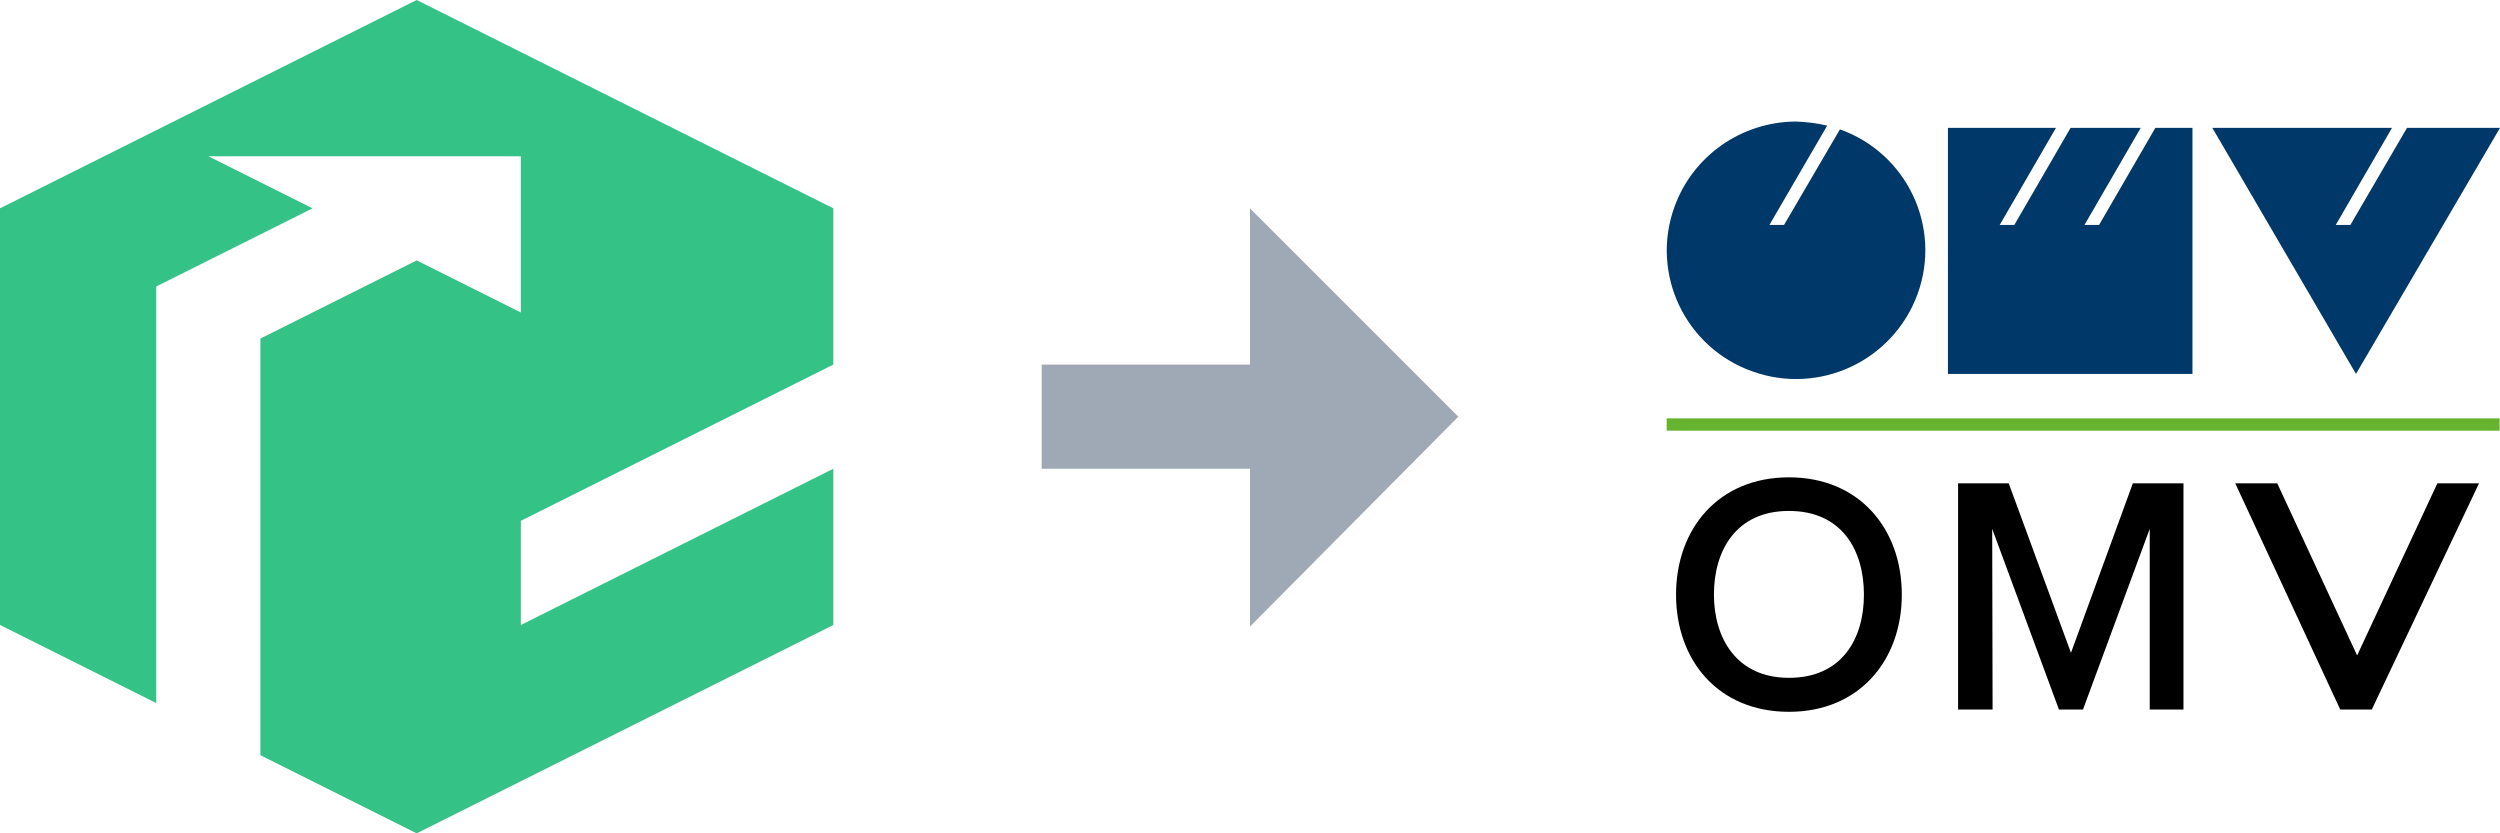 <svg height="48" viewBox="0 0 144 48" width="144" xmlns="http://www.w3.org/2000/svg"><g fill="none" fill-rule="evenodd"><path d="m48 36-24 12-9-4.5v-24l9-4.5 6 3v-9h-18l6 3-9 4.5v24l-9-4.5v-24l24-12 24 12v9l-18 9v6l18-9z" fill="#35c287"/><path d="m60 21h19v6h-19z" fill="#9fa9b5"/><path d="m84 24-12-12v24.089z" fill="#9fa9b5"/><g fill-rule="nonzero" transform="translate(96 7)"><path d="m0 17.097h47.978v.71h-47.978z" fill="#65b32e"/><path d="m.54 27.247c0 3.806 2.441 6.753 6.502 6.753 4.061 0 6.502-2.968 6.502-6.753 0-3.785-2.441-6.753-6.502-6.753-4.061 0-6.502 2.968-6.502 6.753m2.182 0c0-2.538 1.275-4.817 4.32-4.817 3.046 0 4.32 2.258 4.32 4.817s-1.275 4.796-4.32 4.796c-3.046 0-4.32-2.323-4.32-4.796" fill="#000"/><path d="m27.824 33.871h1.944v-13.032h-2.916l-3.564 9.763-3.586-9.763h-2.916v13.032h1.987l-.022-10.409 3.845 10.409h1.383l3.845-10.409zm16.569-13.032-4.623 9.914-4.601-9.914h-2.419l6.049 13.032h1.815l6.178-13.032z" fill="#000"/><path d="m41.779.366-3.24 5.591h.842l3.262-5.591h5.357l-8.295 14.172-8.274-14.172zm-19.356 0-3.24 5.591h.842l3.24-5.591h4.04l-3.24 5.591h.842l3.24-5.591h2.139v14.172h-14.085v-14.172zm-12.443.086c3.867 1.376 5.876 5.634 4.472 9.484-1.404 3.849-5.66 5.849-9.527 4.452-3.867-1.376-5.876-5.634-4.472-9.484 1.059-2.925 3.845-4.882 6.977-4.903.605.022 1.21.086 1.815.237l-3.327 5.72h.842z" fill="#003869"/></g></g></svg>